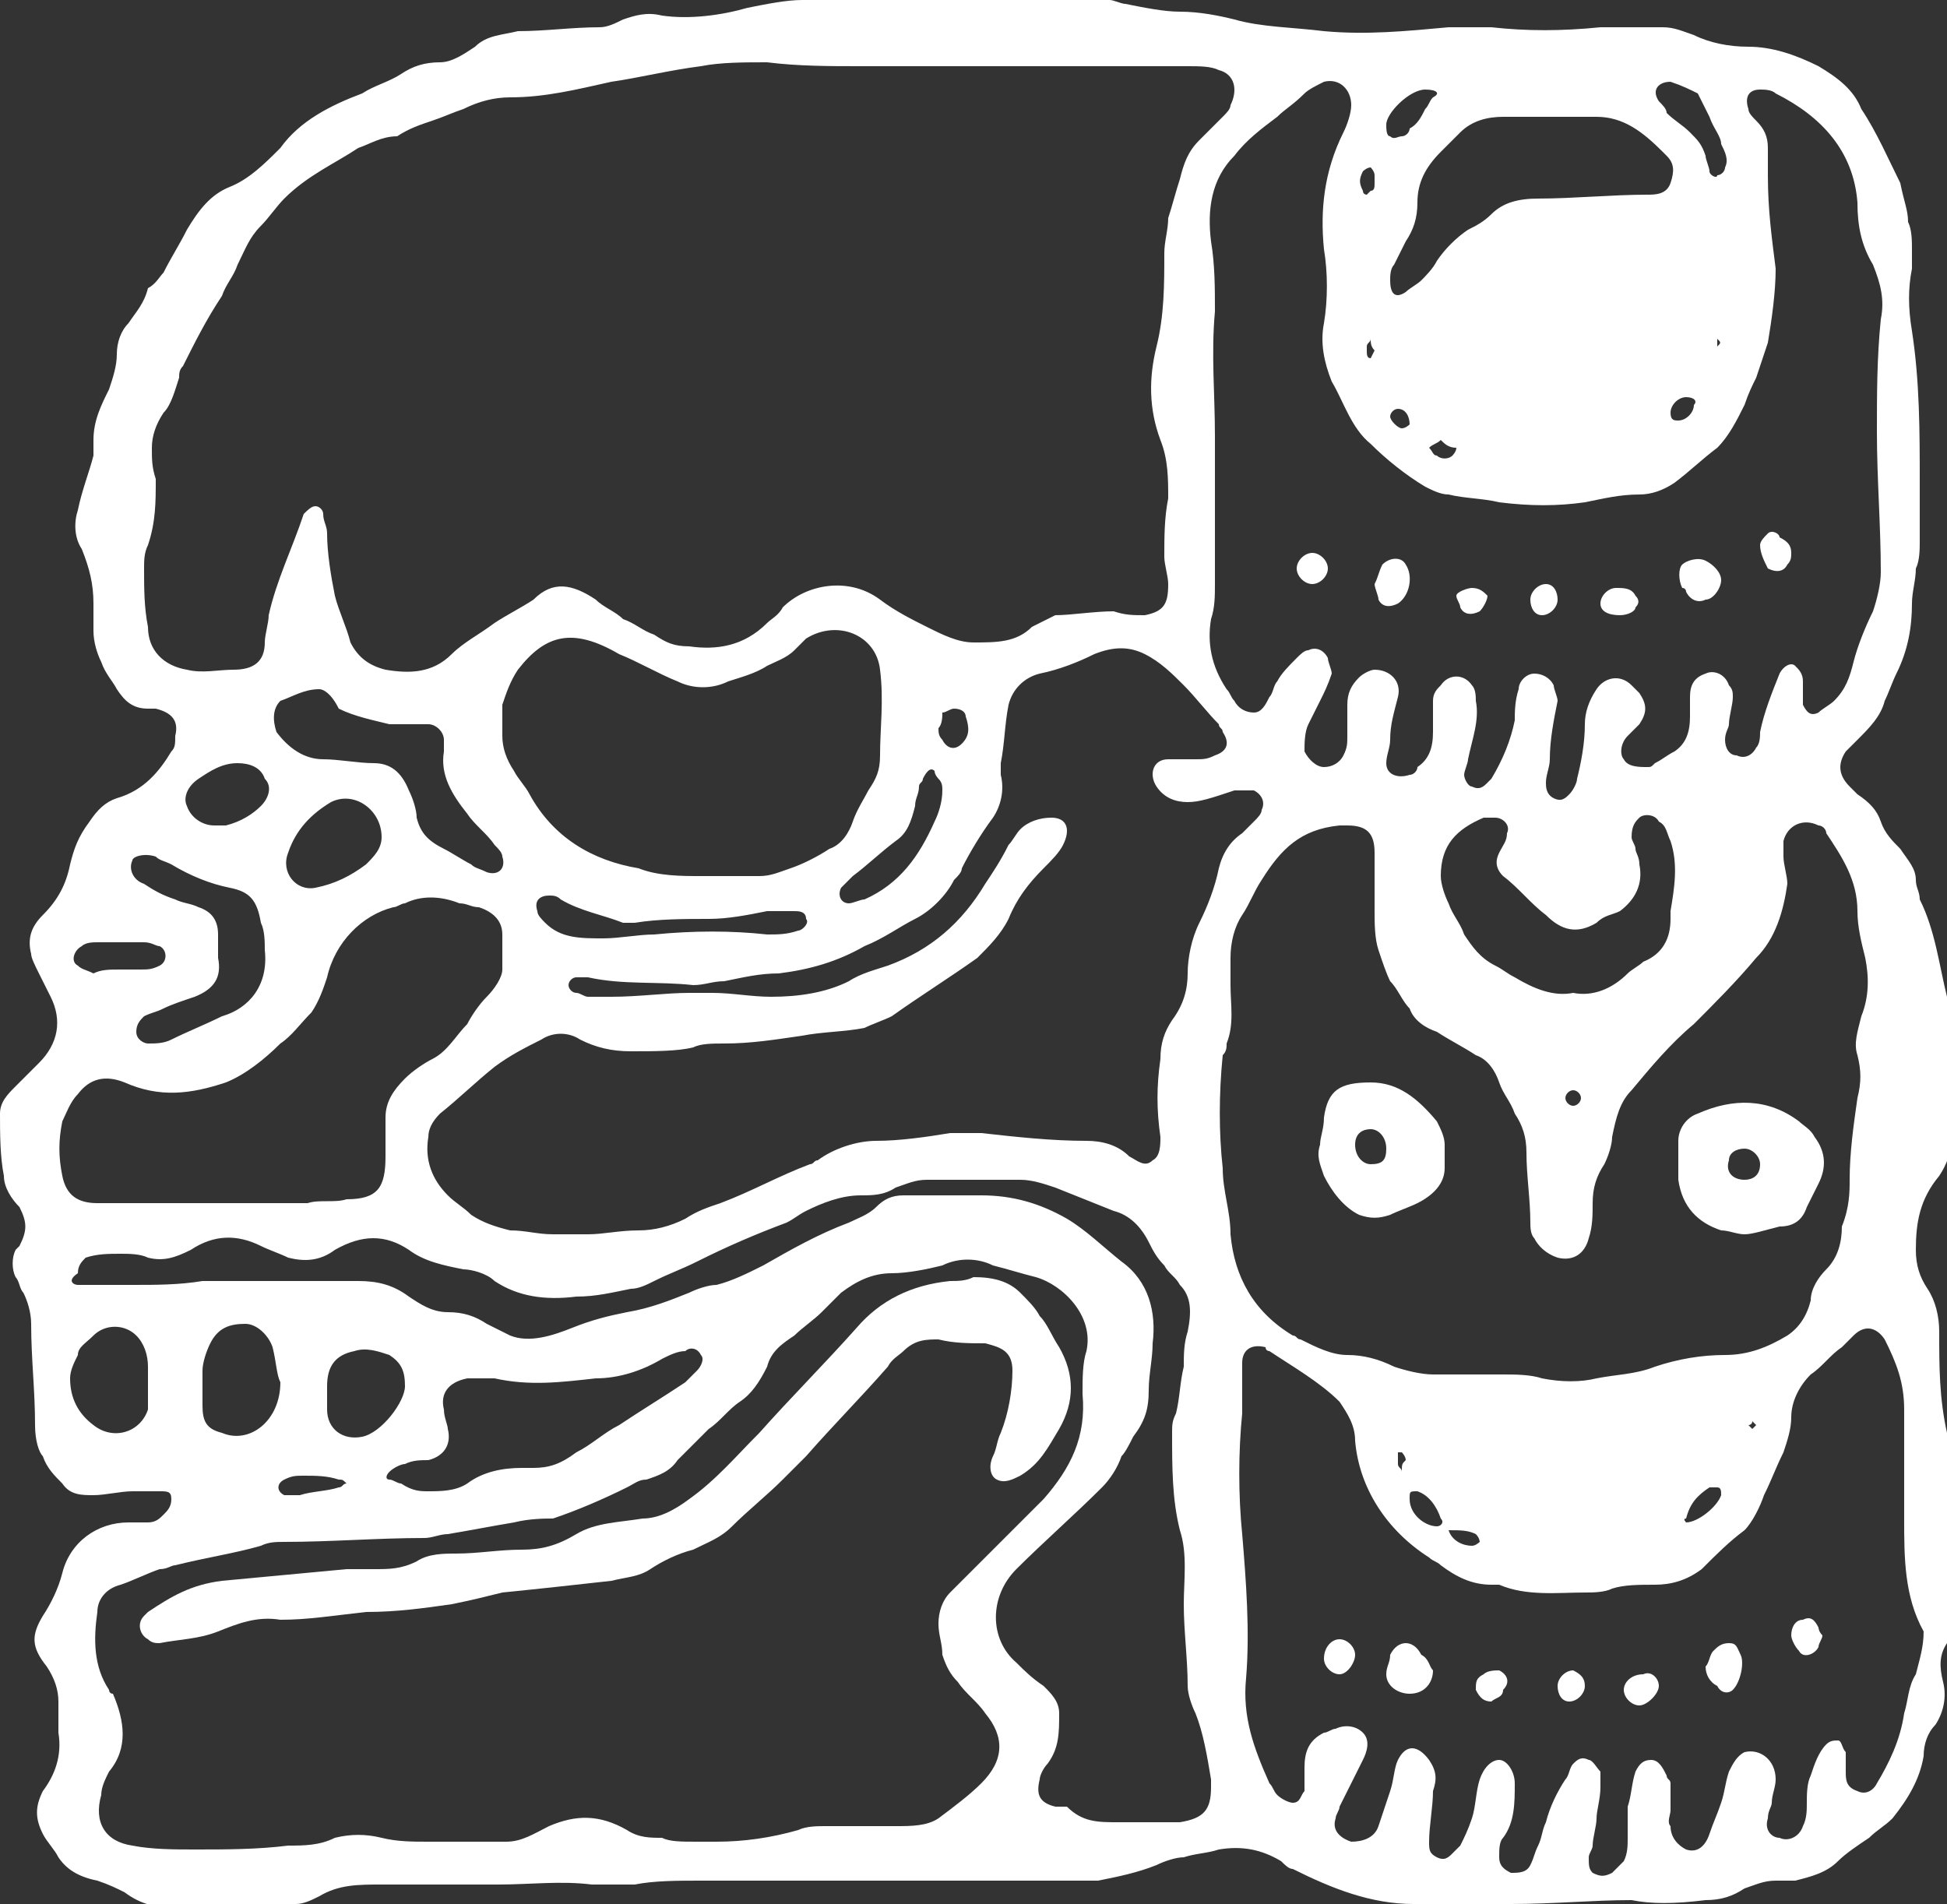 <svg version="1.1" xmlns="http://www.w3.org/2000/svg" xmlns:xlink="http://www.w3.org/1999/xlink" x="0px" y="0px"
                 viewBox="0 0 50 48.9" style="enable-background:new 0 0 50 48.9;" xml:space="preserve">
                <rect x="0" y="0" width="50" height="48.9" fill="#333333" stroke="none"/>
                <style type="text/css">
                    .st0{fill:#FFFFFF;}
                </style>
                <g>
                    <g>
                        <path class="st0" d="M41.9,48.8c-1,0-2,0.1-3.1,0.1c-0.3,0-0.6,0-0.9,0c-0.5,0-1.1,0-1.6,0c-1.1,0-2.1-0.4-3.1-0.9
                            c-0.1,0-0.2-0.1-0.3-0.2c-0.5-0.3-1-0.4-1.6-0.3c-0.3,0.1-0.6,0.1-0.9,0.2c-0.2,0-0.5,0.1-0.7,0.2c-0.5,0.2-1,0.3-1.5,0.4
                            c-0.6,0-1.1,0-1.7,0c-1,0-2.1,0-3.1,0c-0.8,0-1.7,0-2.5,0c-0.5,0-1.1,0-1.6,0c-0.4,0-0.8,0-1.3,0c-0.6,0-1.2,0-1.7,0.1
                            c-0.4,0-0.7,0-1.1,0c-0.8-0.1-1.6,0-2.4,0c-1,0-2,0-3,0c-0.6,0-1.1,0-1.6,0.3c-0.2,0.1-0.4,0.2-0.6,0.2c-1,0-2,0-3.1,0.1
                            c-0.5,0-0.9-0.1-1.3-0.4c-0.2-0.1-0.4-0.2-0.7-0.3C2,48.2,1.7,48,1.5,47.7c-0.1-0.2-0.3-0.4-0.4-0.6c-0.2-0.4-0.2-0.7,0-1.1
                            c0.3-0.4,0.5-0.9,0.4-1.5c0-0.3,0-0.5,0-0.8c0-0.3-0.1-0.6-0.3-0.9c-0.4-0.5-0.4-0.8-0.1-1.3c0.2-0.3,0.4-0.7,0.5-1.1
                            c0.2-0.8,0.9-1.3,1.7-1.3c0.2,0,0.3,0,0.5,0c0.2,0,0.3-0.1,0.4-0.2c0.1-0.1,0.2-0.2,0.2-0.4c0-0.2-0.1-0.2-0.3-0.2
                            c-0.2,0-0.4,0-0.7,0c-0.3,0-0.7,0.1-1,0.1c-0.3,0-0.6,0-0.8-0.3c-0.2-0.2-0.4-0.4-0.5-0.7C1,37.3,0.9,37,0.9,36.6
                            c0-0.9-0.1-1.7-0.1-2.6c0-0.3-0.1-0.6-0.2-0.8c-0.1-0.1-0.1-0.3-0.2-0.4c-0.1-0.2-0.1-0.5,0-0.7c0,0,0.1-0.1,0.1-0.1
                            c0.2-0.4,0.2-0.6,0-1c-0.2-0.2-0.4-0.5-0.4-0.8C0,29.7,0,29.1,0,28.6c0-0.3,0.2-0.5,0.4-0.7c0.2-0.2,0.4-0.4,0.6-0.6
                            c0.5-0.5,0.6-1.1,0.3-1.7c-0.1-0.2-0.2-0.4-0.3-0.6c-0.1-0.2-0.2-0.4-0.2-0.5c-0.1-0.4,0-0.7,0.3-1c0.4-0.4,0.6-0.8,0.7-1.3
                            c0.1-0.4,0.2-0.7,0.5-1.1c0.2-0.3,0.4-0.5,0.7-0.6c0.7-0.2,1.1-0.7,1.4-1.2c0.1-0.1,0.1-0.2,0.1-0.4c0.1-0.4-0.1-0.6-0.5-0.7
                            c-0.1,0-0.2,0-0.2,0c-0.4,0-0.6-0.2-0.8-0.5c-0.1-0.2-0.3-0.4-0.4-0.7c-0.1-0.2-0.2-0.5-0.2-0.8c0-0.2,0-0.5,0-0.7
                            c0-0.5-0.1-0.9-0.3-1.4c-0.2-0.3-0.2-0.7-0.1-1c0.1-0.5,0.3-1,0.4-1.4c0-0.1,0-0.2,0-0.4c0-0.5,0.2-0.9,0.4-1.3
                            C2.9,9.7,3,9.4,3,9.1c0-0.3,0.1-0.6,0.3-0.8c0.2-0.3,0.4-0.5,0.5-0.9C4,7.3,4.1,7.1,4.2,7c0.2-0.4,0.4-0.7,0.6-1.1
                            C5.1,5.4,5.4,5,5.9,4.8c0.5-0.2,0.9-0.6,1.3-1c0.5-0.7,1.3-1.1,2.1-1.4c0.3-0.2,0.7-0.3,1-0.5c0.3-0.2,0.6-0.3,1-0.3
                            c0.3,0,0.6-0.2,0.9-0.4c0.3-0.3,0.7-0.3,1.1-0.4c0.7,0,1.4-0.1,2.1-0.1c0.2,0,0.4-0.1,0.6-0.2c0.3-0.1,0.6-0.2,1-0.1
                            c0.7,0.1,1.5,0,2.2-0.2c0.5-0.1,1-0.2,1.4-0.2c2.4,0,4.9,0,7.3,0c0.2,0,0.4,0,0.6,0c0.1,0,0.3,0.1,0.4,0.1c0.5,0.1,1,0.2,1.4,0.2
                            c0.5,0,1,0.1,1.4,0.2c0.7,0.2,1.5,0.2,2.3,0.3c1.1,0.1,2.1,0,3.2-0.1c0.4,0,0.7,0,1.1,0c0.9,0.1,1.8,0.1,2.8,0c0.5,0,1.1,0,1.6,0
                            c0.3,0,0.5,0.1,0.8,0.2c0.4,0.2,0.9,0.3,1.4,0.3c0.6,0,1.2,0.2,1.8,0.5c0.5,0.3,0.9,0.6,1.1,1.1c0.4,0.6,0.7,1.3,1,1.9
                            C48.9,5.2,49,5.4,49,5.7c0.1,0.2,0.1,0.5,0.1,0.7c0,0.2,0,0.4,0,0.5C49,7.4,49,7.9,49.1,8.5c0.2,1.3,0.2,2.6,0.2,3.9
                            c0,0.5,0,1,0,1.5c0,0.2,0,0.5-0.1,0.7c0,0.3-0.1,0.6-0.1,0.9c0,0.6-0.1,1.2-0.4,1.8c-0.1,0.2-0.2,0.5-0.3,0.7
                            c-0.1,0.4-0.4,0.7-0.7,1c-0.1,0.1-0.2,0.2-0.3,0.3c-0.2,0.3-0.2,0.6,0.1,0.9c0.1,0.1,0.1,0.1,0.2,0.2c0.3,0.2,0.5,0.4,0.6,0.7
                            c0.1,0.3,0.3,0.5,0.5,0.7c0.2,0.3,0.4,0.5,0.4,0.8c0,0.2,0.1,0.3,0.1,0.5c0.4,0.8,0.5,1.7,0.7,2.5c0.2,1,0.1,2.1,0.1,3.1
                            c0,0.2,0,0.4,0,0.6c0,0.3-0.1,0.6-0.3,0.9c-0.5,0.6-0.6,1.2-0.6,1.9c0,0.4,0.1,0.7,0.3,1c0.2,0.3,0.3,0.7,0.3,1.1
                            c0,0.9,0,1.7,0.2,2.6c0.1,0.6,0.2,1.2,0.2,1.8c0,0.4,0,0.9,0,1.3c0,0.6,0,1.2,0,1.8c0,0.2-0.1,0.4-0.2,0.5c-0.2,0.3-0.2,0.6-0.1,1
                            c0.1,0.4,0,0.8-0.2,1.1c-0.2,0.2-0.3,0.5-0.3,0.8c-0.1,0.6-0.4,1.1-0.8,1.6c-0.2,0.2-0.4,0.3-0.6,0.5c-0.3,0.2-0.6,0.4-0.8,0.6
                            c-0.3,0.3-0.7,0.4-1.1,0.5c-0.2,0-0.3,0-0.5,0c-0.3,0-0.5,0.1-0.8,0.2c-0.3,0.2-0.6,0.3-1,0.3C43,48.9,42.4,48.9,41.9,48.8
                            C41.9,48.9,41.9,48.9,41.9,48.8z M28.6,15.7C28.6,15.7,28.6,15.7,28.6,15.7c0.3,0.1,0.5,0.1,0.8,0.1c0.5-0.1,0.6-0.3,0.6-0.8
                            c0-0.2-0.1-0.5-0.1-0.7c0-0.5,0-1,0.1-1.5c0-0.5,0-1-0.2-1.5c-0.3-0.8-0.3-1.6-0.1-2.4c0.2-0.8,0.2-1.6,0.2-2.4
                            c0-0.3,0.1-0.6,0.1-0.9c0.1-0.3,0.2-0.7,0.3-1c0.1-0.4,0.2-0.7,0.5-1C31,3.4,31.2,3.2,31.4,3c0.1-0.1,0.2-0.2,0.2-0.3
                            c0.2-0.4,0.1-0.8-0.3-0.9c-0.2-0.1-0.5-0.1-0.8-0.1c-0.9,0-1.8,0-2.8,0c-1.9,0-3.7,0-5.6,0c-0.8,0-1.6,0-2.4-0.1
                            c-0.6,0-1.2,0-1.7,0.1c-0.8,0.1-1.6,0.3-2.3,0.4c-0.9,0.2-1.7,0.4-2.6,0.4c-0.4,0-0.8,0.1-1.2,0.3c-0.3,0.1-0.5,0.2-0.8,0.3
                            c-0.3,0.1-0.6,0.2-0.9,0.4C9.8,3.5,9.5,3.7,9.2,3.8C8.6,4.2,7.9,4.5,7.3,5.1C7.1,5.3,6.9,5.6,6.7,5.8c-0.3,0.3-0.4,0.6-0.6,1
                            C6,7.1,5.8,7.3,5.7,7.6C5.3,8.2,5,8.8,4.7,9.4C4.6,9.5,4.6,9.6,4.6,9.7c-0.1,0.3-0.2,0.7-0.4,0.9c-0.2,0.3-0.3,0.6-0.3,0.9
                            c0,0.3,0,0.5,0.1,0.8C4,12.9,4,13.4,3.8,14c-0.1,0.2-0.1,0.4-0.1,0.6c0,0.5,0,1,0.1,1.5c0,0.6,0.4,1,1,1.1c0.4,0.1,0.8,0,1.2,0
                            c0.5,0,0.8-0.2,0.8-0.7c0-0.2,0.1-0.5,0.1-0.7c0.2-0.9,0.6-1.7,0.9-2.6c0,0,0,0,0,0C7.9,13.1,8,13,8.1,13c0.1,0,0.2,0.1,0.2,0.2
                            c0,0.2,0.1,0.3,0.1,0.5c0,0.5,0.1,1.1,0.2,1.6c0.1,0.4,0.3,0.8,0.4,1.2c0.2,0.4,0.5,0.6,0.9,0.7c0.6,0.1,1.2,0.1,1.7-0.4
                            c0.3-0.3,0.7-0.5,1.1-0.8c0.3-0.2,0.7-0.4,1-0.6c0.5-0.5,1-0.4,1.6,0c0.2,0.2,0.5,0.3,0.7,0.5c0.3,0.1,0.5,0.3,0.8,0.4
                            c0.3,0.2,0.5,0.3,0.9,0.3c0.7,0.1,1.4,0,2-0.6c0.1-0.1,0.3-0.2,0.4-0.4c0.6-0.6,1.7-0.8,2.5-0.2c0.4,0.3,0.8,0.5,1.2,0.7
                            c0.4,0.2,0.8,0.4,1.2,0.4c0.6,0,1.1,0,1.5-0.4c0.2-0.1,0.4-0.2,0.6-0.3C27.5,15.8,28.1,15.7,28.6,15.7z M17.9,47.3
                            C17.9,47.3,17.9,47.3,17.9,47.3c0.2,0,0.4,0,0.5,0c0.7,0,1.4-0.1,2.1-0.3c0.2-0.1,0.5-0.1,0.7-0.1c0.6,0,1.2,0,1.8,0
                            c0.4,0,0.8,0,1.1-0.2c0.4-0.3,0.8-0.6,1.1-0.9c0.6-0.6,0.6-1.2,0.1-1.8c-0.2-0.3-0.5-0.5-0.7-0.8c-0.2-0.2-0.3-0.4-0.4-0.7
                            c0-0.3-0.1-0.5-0.1-0.8c0-0.3,0.1-0.6,0.3-0.8c0.4-0.4,0.8-0.8,1.2-1.2c0.4-0.4,0.8-0.8,1.2-1.2c0.7-0.8,1.1-1.6,1-2.7
                            c0-0.4,0-0.8,0.1-1.1c0.2-0.9-0.6-1.7-1.3-1.9c-0.4-0.1-0.7-0.2-1.1-0.3c-0.4-0.2-0.9-0.2-1.3,0c-0.4,0.1-0.9,0.2-1.3,0.2
                            c-0.5,0-0.9,0.2-1.3,0.5c-0.2,0.2-0.3,0.3-0.5,0.5c-0.2,0.2-0.5,0.4-0.7,0.6c-0.3,0.2-0.6,0.4-0.7,0.8c-0.2,0.4-0.4,0.7-0.7,0.9
                            c-0.3,0.2-0.5,0.5-0.8,0.7c-0.3,0.3-0.5,0.5-0.8,0.8c-0.2,0.3-0.5,0.4-0.8,0.5c-0.2,0-0.3,0.1-0.5,0.2c-0.6,0.3-1.3,0.6-1.9,0.8
                            C14,39,13.6,39,13.2,39.1c-0.6,0.1-1.1,0.2-1.7,0.3c-0.2,0-0.4,0.1-0.6,0.1c-1.2,0-2.4,0.1-3.6,0.1c-0.2,0-0.4,0-0.6,0.1
                            c-0.7,0.2-1.4,0.3-2.2,0.5c-0.1,0-0.2,0.1-0.4,0.1c-0.3,0.1-0.7,0.3-1,0.4c-0.4,0.1-0.6,0.4-0.6,0.7c-0.1,0.7-0.1,1.4,0.3,2
                            c0,0,0,0.1,0.1,0.1c0.3,0.7,0.4,1.4-0.1,2c-0.1,0.2-0.2,0.4-0.2,0.6c-0.2,0.7,0.1,1.2,0.8,1.3c0.5,0.1,1.1,0.1,1.6,0.1
                            c0.8,0,1.6,0,2.4-0.1c0.4,0,0.8,0,1.2-0.2c0.4-0.1,0.8-0.1,1.2,0c0.4,0.1,0.8,0.1,1.2,0.1c0.4,0,0.8,0,1.2,0c0.3,0,0.5,0,0.8,0
                            c0.4,0,0.7-0.2,1.1-0.4c0.7-0.3,1.3-0.3,2,0.1c0.3,0.2,0.6,0.2,0.9,0.2C17.2,47.3,17.5,47.3,17.9,47.3z M45.6,6.9
                            C45.5,6.9,45.5,6.9,45.6,6.9c0,0.6-0.1,1.3-0.2,1.9c-0.1,0.3-0.2,0.6-0.3,0.9c-0.1,0.2-0.2,0.4-0.3,0.7c-0.2,0.4-0.4,0.8-0.7,1.1
                            c-0.4,0.3-0.7,0.6-1.1,0.9c-0.3,0.2-0.6,0.3-0.9,0.3c-0.5,0-0.9,0.1-1.4,0.2c-0.7,0.1-1.4,0.1-2.2,0c-0.4-0.1-0.9-0.1-1.3-0.2
                            c-0.2,0-0.4-0.1-0.6-0.2c-0.5-0.3-1-0.7-1.4-1.1c-0.5-0.4-0.7-1.1-1-1.6c-0.2-0.5-0.3-1-0.2-1.5c0.1-0.6,0.1-1.3,0-1.9
                            c-0.1-1,0-2,0.5-3c0.1-0.2,0.2-0.5,0.2-0.7c0-0.4-0.3-0.7-0.7-0.6c-0.2,0.1-0.4,0.2-0.5,0.3C33.2,2.7,33,2.8,32.8,3
                            c-0.4,0.3-0.8,0.6-1.1,1c-0.6,0.6-0.7,1.4-0.6,2.2c0.1,0.6,0.1,1.2,0.1,1.8c-0.1,1.1,0,2.1,0,3.2c0,1.3,0,2.6,0,3.8
                            c0,0.3,0,0.6-0.1,0.9c-0.1,0.6,0,1.2,0.4,1.8c0.1,0.1,0.1,0.2,0.2,0.3c0.1,0.2,0.3,0.3,0.5,0.3c0.2,0,0.3-0.2,0.4-0.4
                            c0.1-0.1,0.1-0.3,0.2-0.4c0.1-0.2,0.3-0.4,0.5-0.6c0.1-0.1,0.2-0.2,0.3-0.2c0.2-0.1,0.4,0,0.5,0.2c0,0.1,0.1,0.3,0.1,0.4
                            c-0.1,0.3-0.2,0.5-0.3,0.7c-0.1,0.2-0.2,0.4-0.3,0.6c-0.1,0.2-0.1,0.5-0.1,0.7c0.1,0.2,0.3,0.4,0.5,0.4c0.2,0,0.4-0.1,0.5-0.3
                            c0.1-0.2,0.1-0.3,0.1-0.5c0-0.3,0-0.5,0-0.8c0-0.3,0.1-0.5,0.3-0.7c0.1-0.1,0.3-0.2,0.4-0.2c0.4,0,0.7,0.3,0.6,0.7
                            c-0.1,0.4-0.2,0.7-0.2,1.1c0,0.2-0.1,0.4-0.1,0.6c0,0.3,0.3,0.4,0.6,0.3c0.1,0,0.2-0.1,0.2-0.2c0.3-0.2,0.4-0.5,0.4-0.9
                            c0-0.3,0-0.6,0-0.8c0-0.2,0.1-0.3,0.2-0.4c0.2-0.3,0.6-0.3,0.8,0c0.1,0.1,0.1,0.3,0.1,0.4c0.1,0.5-0.1,1-0.2,1.5
                            c0,0.1-0.1,0.3-0.1,0.4c0,0.1,0.1,0.3,0.2,0.3c0.2,0.1,0.3,0,0.4-0.1c0,0,0.1-0.1,0.1-0.1c0.3-0.5,0.5-1,0.6-1.5
                            c0-0.2,0-0.5,0.1-0.8c0-0.2,0.2-0.4,0.4-0.4c0.2,0,0.4,0.1,0.5,0.3c0,0.1,0.1,0.3,0.1,0.4c-0.1,0.5-0.2,1-0.2,1.5
                            c0,0.2-0.1,0.4-0.1,0.6c0,0.1,0,0.3,0.2,0.4c0.2,0.1,0.3,0,0.4-0.1c0.1-0.1,0.2-0.3,0.2-0.4c0.1-0.4,0.2-0.9,0.2-1.4
                            c0-0.3,0.1-0.6,0.3-0.9c0.2-0.3,0.6-0.4,0.9-0.1c0.1,0.1,0.2,0.2,0.2,0.2c0.2,0.3,0.2,0.5,0,0.8c-0.1,0.1-0.2,0.2-0.3,0.3
                            c-0.2,0.2-0.2,0.5-0.1,0.6c0.1,0.2,0.4,0.2,0.6,0.2c0.1,0,0.1,0,0.2-0.1c0.2-0.1,0.3-0.2,0.5-0.3c0.3-0.2,0.4-0.5,0.4-0.9
                            c0-0.2,0-0.3,0-0.5c0-0.3,0.1-0.5,0.4-0.6c0.2-0.1,0.5,0,0.6,0.3c0.1,0.1,0.1,0.2,0.1,0.3c0,0.2-0.1,0.5-0.1,0.7
                            c0,0.1-0.1,0.2-0.1,0.4c0,0.2,0.1,0.4,0.3,0.4c0.2,0.1,0.4,0,0.5-0.2c0.1-0.1,0.1-0.3,0.1-0.4c0.1-0.5,0.3-1,0.5-1.5
                            c0.1-0.2,0.3-0.3,0.4-0.2c0.1,0.1,0.2,0.2,0.2,0.4c0,0.1,0,0.2,0,0.3c0,0.1,0,0.2,0,0.3c0.1,0.2,0.2,0.3,0.4,0.2
                            c0.1-0.1,0.3-0.2,0.4-0.3c0.3-0.3,0.4-0.6,0.5-1c0.1-0.4,0.3-0.9,0.5-1.3c0.1-0.3,0.2-0.7,0.2-1c0-1.2-0.1-2.4-0.1-3.6
                            c0-1,0-1.9,0.1-2.9c0.1-0.5,0-0.9-0.2-1.4c-0.3-0.5-0.4-1-0.4-1.6c-0.1-1.3-0.9-2.2-2.1-2.8c-0.1-0.1-0.3-0.1-0.4-0.1
                            c-0.3,0-0.4,0.2-0.3,0.5c0,0.1,0.1,0.2,0.2,0.3c0.2,0.2,0.3,0.4,0.3,0.7c0,0.2,0,0.4,0,0.7C45.4,5.4,45.5,6.1,45.6,6.9z M48.9,39
                            C48.9,39,48.9,39,48.9,39c0-0.7,0-1.4,0-2.1c0-0.2,0-0.5,0-0.7c0-0.7-0.2-1.2-0.5-1.8c-0.2-0.3-0.5-0.4-0.8-0.1
                            c-0.1,0.1-0.2,0.2-0.3,0.3c-0.3,0.2-0.5,0.5-0.8,0.7C46.2,35.6,46,36,46,36.4c0,0.3-0.1,0.6-0.2,0.9c-0.2,0.4-0.3,0.7-0.5,1.1
                            c-0.1,0.3-0.3,0.7-0.5,0.9c-0.4,0.3-0.7,0.6-1.1,1c-0.4,0.3-0.8,0.4-1.2,0.4c-0.4,0-0.8,0-1.1,0.1c-0.2,0.1-0.5,0.1-0.7,0.1
                            c-0.7,0-1.5,0.1-2.2-0.2c-0.1,0-0.1,0-0.2,0c-0.5,0-0.9-0.2-1.3-0.5c-0.1-0.1-0.2-0.1-0.3-0.2c-1.1-0.7-1.8-1.8-1.9-3
                            c0-0.4-0.2-0.7-0.4-1c-0.5-0.5-1.2-0.9-1.8-1.3c0,0-0.1,0-0.1-0.1c-0.4-0.1-0.6,0.1-0.6,0.4c0,0.1,0,0.3,0,0.4c0,0.3,0,0.6,0,0.9
                            c-0.1,1-0.1,2.1,0,3.1c0.1,1.2,0.2,2.5,0.1,3.7c-0.1,1,0.2,1.8,0.6,2.7c0.1,0.1,0.1,0.2,0.2,0.3c0.1,0.1,0.3,0.2,0.4,0.2
                            c0.2,0,0.2-0.2,0.3-0.3c0-0.2,0-0.4,0-0.6c0-0.4,0.1-0.7,0.5-0.9c0.1,0,0.2-0.1,0.3-0.1c0.2-0.1,0.5-0.1,0.7,0.1
                            c0.2,0.2,0.1,0.5,0,0.7c-0.2,0.4-0.4,0.8-0.6,1.2c0,0.1-0.1,0.2-0.1,0.3c-0.1,0.3,0.1,0.5,0.4,0.6c0.3,0,0.6-0.1,0.7-0.4
                            c0.1-0.3,0.2-0.6,0.3-0.9c0.1-0.3,0.1-0.6,0.2-0.8c0.2-0.4,0.5-0.4,0.8,0c0.2,0.3,0.2,0.5,0.1,0.8c0,0.4-0.1,0.9-0.1,1.3
                            c0,0.2,0,0.3,0.2,0.4c0.2,0.1,0.3,0,0.4-0.1c0.1-0.1,0.1-0.1,0.2-0.2c0.1-0.2,0.2-0.4,0.3-0.7c0.1-0.3,0.1-0.7,0.2-1
                            c0.1-0.3,0.3-0.5,0.5-0.5c0.2,0,0.4,0.3,0.4,0.6c0,0.5,0,1-0.3,1.4c-0.1,0.1-0.1,0.3-0.1,0.5c0,0.2,0.1,0.3,0.3,0.4
                            c0.2,0,0.4,0,0.5-0.2c0.1-0.2,0.1-0.3,0.2-0.5c0.1-0.2,0.1-0.4,0.2-0.6c0.1-0.4,0.3-0.8,0.5-1.1c0.1-0.1,0.1-0.3,0.2-0.4
                            c0.1-0.1,0.2-0.2,0.4-0.1c0.1,0,0.2,0.2,0.3,0.3c0,0.1,0,0.3,0,0.4c0,0.3-0.1,0.6-0.1,0.8c0,0.2-0.1,0.5-0.1,0.7
                            c0,0.1-0.1,0.2-0.1,0.3c0,0.2,0,0.3,0.1,0.4c0.2,0.1,0.3,0.1,0.5,0c0.1-0.1,0.2-0.2,0.3-0.3c0.1-0.2,0.1-0.4,0.1-0.6
                            c0-0.2,0-0.5,0-0.8c0.1-0.3,0.1-0.6,0.2-0.9c0.1-0.2,0.2-0.3,0.4-0.3c0.2,0,0.3,0.2,0.4,0.4c0,0.1,0.1,0.1,0.1,0.2
                            c0,0.2,0,0.5,0,0.7c0,0.1-0.1,0.3,0,0.4c0,0.3,0.2,0.5,0.4,0.6c0.3,0.1,0.5-0.1,0.6-0.4c0.1-0.3,0.2-0.5,0.3-0.8
                            c0.1-0.3,0.1-0.5,0.2-0.8c0.1-0.2,0.2-0.4,0.4-0.5c0.4-0.1,0.8,0.2,0.8,0.7c0,0.2-0.1,0.4-0.1,0.6c0,0.1-0.1,0.2-0.1,0.4
                            c-0.1,0.3,0.1,0.5,0.3,0.5c0.2,0.1,0.5,0,0.6-0.3c0.1-0.2,0.1-0.4,0.1-0.6c0-0.2,0-0.5,0.1-0.7c0.1-0.3,0.2-0.6,0.4-0.8
                            c0.1-0.1,0.2-0.1,0.3-0.1c0.1,0,0.1,0.2,0.2,0.3c0,0.1,0,0.3,0,0.5c0,0.2,0,0.4,0.3,0.5c0.2,0.1,0.4,0,0.5-0.2c0,0,0,0,0,0
                            c0.3-0.5,0.6-1.1,0.7-1.8c0.1-0.3,0.1-0.7,0.3-1c0.1-0.4,0.2-0.7,0.2-1.1C48.9,41,48.9,40,48.9,39z M47.5,30.3
                            C47.5,30.3,47.4,30.3,47.5,30.3c0-0.7,0.1-1.4,0.2-2.1c0.1-0.4,0.1-0.7,0-1.1c-0.1-0.3,0-0.6,0.1-1c0.2-0.5,0.2-1,0.1-1.5
                            c-0.1-0.4-0.2-0.8-0.2-1.2c0-0.8-0.4-1.4-0.8-2c0-0.1-0.1-0.2-0.2-0.2c-0.4-0.2-0.8,0-0.9,0.4c0,0.1,0,0.3,0,0.4
                            c0,0.2,0.1,0.5,0.1,0.7c-0.1,0.7-0.3,1.4-0.8,1.9c-0.5,0.6-1.1,1.2-1.6,1.7c-0.6,0.5-1.1,1.1-1.6,1.7c-0.3,0.3-0.4,0.7-0.5,1.2
                            c0,0.2-0.1,0.5-0.2,0.7c-0.2,0.3-0.3,0.6-0.3,1c0,0.3,0,0.6-0.1,0.9c-0.1,0.4-0.4,0.6-0.8,0.5c-0.3-0.1-0.5-0.3-0.6-0.5
                            c-0.1-0.1-0.1-0.3-0.1-0.4c0-0.6-0.1-1.2-0.1-1.8c0-0.4-0.1-0.7-0.3-1c-0.1-0.3-0.3-0.5-0.4-0.8c-0.1-0.3-0.3-0.6-0.6-0.7
                            c-0.3-0.2-0.7-0.4-1-0.6c-0.3-0.1-0.6-0.3-0.7-0.6c-0.2-0.2-0.3-0.5-0.5-0.7c-0.1-0.2-0.2-0.5-0.3-0.8c-0.1-0.3-0.1-0.7-0.1-1
                            c0-0.5,0-1,0-1.5c0-0.5-0.2-0.7-0.7-0.7c-0.1,0-0.1,0-0.2,0c-1,0.1-1.5,0.6-2,1.4c-0.2,0.3-0.3,0.6-0.5,0.9
                            c-0.2,0.3-0.3,0.7-0.3,1.1c0,0.2,0,0.5,0,0.7c0,0.5,0.1,1-0.1,1.5c0,0.1,0,0.2-0.1,0.3c-0.1,1-0.1,2,0,2.9c0,0.6,0.2,1.1,0.2,1.7
                            c0.1,1.1,0.6,2,1.6,2.6c0.1,0,0.1,0.1,0.2,0.1c0.4,0.2,0.8,0.4,1.2,0.4c0.4,0,0.8,0.1,1.2,0.3c0.3,0.1,0.7,0.2,1,0.2
                            c0.6,0,1.2,0,1.8,0c0.3,0,0.7,0,1,0.1c0.5,0.1,1,0.1,1.4,0c0.5-0.1,1-0.1,1.5-0.3c0.6-0.2,1.2-0.3,1.8-0.3c0.6,0,1.1-0.2,1.6-0.5
                            c0.3-0.2,0.5-0.5,0.6-0.9c0-0.3,0.2-0.6,0.4-0.8c0.3-0.3,0.4-0.7,0.4-1.1C47.5,31,47.5,30.6,47.5,30.3z M30.5,20.6
                            c-0.3,0-0.6-0.1-0.8-0.4c-0.2-0.3-0.1-0.7,0.3-0.7c0.2,0,0.5,0,0.7,0c0.2,0,0.3,0,0.5-0.1c0.3-0.1,0.4-0.3,0.2-0.6
                            c0-0.1-0.1-0.1-0.1-0.2c-0.3-0.3-0.6-0.7-0.9-1c-0.3-0.3-0.6-0.6-1-0.8c-0.4-0.2-0.8-0.2-1.3,0c-0.4,0.2-0.9,0.4-1.4,0.5
                            c-0.4,0.1-0.7,0.4-0.8,0.8c-0.1,0.5-0.1,1-0.2,1.5c0,0.1,0,0.2,0,0.3c0.1,0.4,0,0.8-0.2,1.1c-0.3,0.4-0.6,0.9-0.8,1.3
                            c0,0.1-0.1,0.2-0.2,0.3c-0.2,0.4-0.6,0.8-1,1c-0.4,0.2-0.8,0.5-1.3,0.7c-0.7,0.4-1.4,0.6-2.2,0.7c-0.5,0-0.9,0.1-1.4,0.2
                            c-0.3,0-0.5,0.1-0.8,0.1c-0.9-0.1-1.8,0-2.7-0.2c-0.1,0-0.2,0-0.3,0c-0.1,0-0.2,0.1-0.2,0.2c0,0.1,0.1,0.2,0.2,0.2
                            c0.1,0,0.2,0.1,0.3,0.1c0.2,0,0.4,0,0.6,0c0.7,0,1.4-0.1,2-0.1c0.2,0,0.4,0,0.6,0c0.5,0,1,0.1,1.5,0.1c0.7,0,1.4-0.1,2-0.4
                            c0.3-0.2,0.7-0.3,1-0.4c1.1-0.4,1.9-1.1,2.5-2.1c0.2-0.3,0.4-0.6,0.6-1c0.1-0.1,0.2-0.3,0.3-0.4c0.2-0.2,0.5-0.3,0.8-0.3
                            c0.4,0,0.5,0.3,0.3,0.7c-0.1,0.2-0.3,0.4-0.5,0.6c-0.4,0.4-0.7,0.8-0.9,1.3c-0.2,0.4-0.5,0.7-0.8,1c-0.7,0.5-1.5,1-2.2,1.5
                            c-0.2,0.1-0.5,0.2-0.7,0.3c-0.5,0.1-1.1,0.1-1.6,0.2c-0.7,0.1-1.3,0.2-2,0.2c-0.3,0-0.6,0-0.8,0.1C17.4,27,16.8,27,16.2,27
                            c-0.5,0-0.9-0.1-1.3-0.3c-0.3-0.2-0.7-0.2-1,0c-0.4,0.2-0.8,0.4-1.2,0.7c-0.5,0.4-0.9,0.8-1.4,1.2c-0.2,0.2-0.3,0.4-0.3,0.6
                            c-0.1,0.6,0.1,1.1,0.5,1.5c0.2,0.2,0.4,0.3,0.6,0.5c0.3,0.2,0.6,0.3,1,0.4c0.4,0,0.7,0.1,1.1,0.1c0.3,0,0.6,0,0.9,0
                            c0.4,0,0.8-0.1,1.3-0.1c0.4,0,0.8-0.1,1.2-0.3c0.3-0.2,0.6-0.3,0.9-0.4c0.8-0.3,1.5-0.7,2.3-1c0.1,0,0.1-0.1,0.2-0.1
                            c0.4-0.3,1-0.5,1.5-0.5c0.6,0,1.3-0.1,1.9-0.2c0.2,0,0.5,0,0.8,0c0.9,0.1,1.8,0.2,2.7,0.2c0.4,0,0.8,0.1,1.1,0.4
                            c0.2,0.1,0.4,0.3,0.6,0.1c0.2-0.1,0.2-0.4,0.2-0.6c-0.1-0.7-0.1-1.3,0-2c0-0.4,0.1-0.7,0.3-1c0.3-0.4,0.4-0.8,0.4-1.2
                            c0-0.4,0.1-0.9,0.3-1.3c0.2-0.4,0.4-0.9,0.5-1.4c0.1-0.4,0.3-0.7,0.6-0.9c0.1-0.1,0.2-0.2,0.3-0.3c0.1-0.1,0.2-0.2,0.2-0.3
                            c0.1-0.2,0-0.4-0.2-0.5c-0.2,0-0.4,0-0.5,0C31.1,20.5,30.8,20.6,30.5,20.6z M28.7,46.8C28.7,46.8,28.7,46.8,28.7,46.8
                            c0.5,0,0.9,0,1.4,0c0.1,0,0.1,0,0.2,0c0.6-0.1,0.8-0.3,0.8-0.9c0-0.1,0-0.1,0-0.2c-0.1-0.6-0.2-1.2-0.4-1.7
                            c-0.1-0.2-0.2-0.5-0.2-0.7c0-0.7-0.1-1.4-0.1-2.1c0-0.6,0.1-1.3-0.1-1.9c-0.2-0.8-0.2-1.6-0.2-2.5c0-0.2,0-0.3,0.1-0.5
                            c0.1-0.4,0.1-0.8,0.2-1.2c0-0.3,0-0.6,0.1-0.9c0.1-0.5,0.1-0.9-0.2-1.2c-0.1-0.2-0.3-0.3-0.4-0.5c-0.2-0.2-0.3-0.4-0.4-0.6
                            c-0.2-0.4-0.5-0.7-0.9-0.8c-0.5-0.2-1-0.4-1.5-0.6c-0.3-0.1-0.6-0.2-0.9-0.2c-0.8,0-1.6,0-2.4,0c-0.3,0-0.5,0.1-0.8,0.2
                            c-0.3,0.2-0.6,0.2-0.9,0.2c-0.5,0-1,0.2-1.4,0.4c-0.2,0.1-0.3,0.2-0.5,0.3c-0.8,0.3-1.5,0.6-2.3,1c-0.4,0.2-0.7,0.3-1.1,0.5
                            c-0.2,0.1-0.4,0.2-0.6,0.2c-0.5,0.1-0.9,0.2-1.4,0.2c-0.8,0.1-1.5,0-2.1-0.4c-0.2-0.2-0.6-0.3-0.8-0.3c-0.5-0.1-1-0.2-1.4-0.5
                            c-0.6-0.4-1.2-0.4-1.9,0c-0.4,0.3-0.8,0.3-1.2,0.2c-0.2-0.1-0.5-0.2-0.7-0.3c-0.6-0.3-1.2-0.3-1.8,0.1c-0.4,0.2-0.7,0.3-1.1,0.2
                            c-0.2-0.1-0.5-0.1-0.7-0.1c-0.3,0-0.6,0-0.9,0.1c-0.1,0.1-0.2,0.2-0.2,0.4C1.7,32.9,1.9,33,2,33c0.1,0,0.3,0,0.4,0
                            c0.3,0,0.7,0,1,0C4,33,4.6,33,5.2,32.9c0.4,0,0.8,0,1.2,0c0.2,0,0.4,0,0.5,0c0.8,0,1.5,0,2.3,0c0.5,0,0.9,0.1,1.3,0.4
                            c0.3,0.2,0.6,0.4,1,0.4c0.4,0,0.7,0.1,1,0.3c0.2,0.1,0.4,0.2,0.6,0.3c0.5,0.2,1.1,0,1.6-0.2c0.5-0.2,0.9-0.3,1.4-0.4
                            c0.6-0.1,1.1-0.3,1.6-0.5c0.2-0.1,0.5-0.2,0.7-0.2c0.4-0.1,0.8-0.3,1.2-0.5c0.7-0.4,1.4-0.8,2.2-1.1c0.2-0.1,0.5-0.2,0.7-0.4
                            c0.2-0.2,0.4-0.3,0.7-0.3c0.7,0,1.3,0,2,0c0.8,0,1.5,0.2,2.2,0.6c0.5,0.3,0.9,0.7,1.4,1.1c0.7,0.5,0.9,1.3,0.8,2.1
                            c0,0.4-0.1,0.8-0.1,1.2c0,0.5-0.1,0.8-0.4,1.2c-0.1,0.2-0.2,0.4-0.3,0.5c-0.1,0.3-0.3,0.6-0.5,0.8c-0.7,0.7-1.5,1.4-2.2,2.1
                            c-0.7,0.7-0.7,1.8,0,2.4c0.2,0.2,0.4,0.4,0.7,0.6c0.2,0.2,0.4,0.4,0.4,0.7c0,0.5,0,0.9-0.3,1.3c-0.1,0.1-0.2,0.3-0.2,0.4
                            c-0.1,0.4,0,0.6,0.4,0.7c0.1,0,0.2,0,0.3,0C27.8,46.8,28.2,46.8,28.7,46.8z M18,22.5C18,22.5,18,22.5,18,22.5c0.5,0,1,0,1.5,0
                            c0.3,0,0.5-0.1,0.8-0.2c0.3-0.1,0.7-0.3,1-0.5c0.3-0.1,0.5-0.4,0.6-0.7c0.1-0.3,0.3-0.6,0.4-0.8c0.2-0.3,0.3-0.5,0.3-0.9
                            c0-0.7,0.1-1.4,0-2.2c-0.1-0.9-1.1-1.3-1.9-0.8c-0.1,0.1-0.2,0.2-0.3,0.3c-0.2,0.2-0.5,0.3-0.7,0.4c-0.3,0.2-0.7,0.3-1,0.4
                            c-0.4,0.2-0.9,0.2-1.3,0c-0.5-0.2-1-0.5-1.5-0.7c-1.2-0.7-1.9-0.5-2.6,0.4c-0.2,0.3-0.3,0.6-0.4,0.9c0,0.3,0,0.5,0,0.8
                            c0,0.3,0.1,0.6,0.3,0.9c0.1,0.2,0.3,0.4,0.4,0.6c0.6,1.1,1.6,1.7,2.8,1.9C16.9,22.5,17.5,22.5,18,22.5z M7.9,30.9
                            C7.9,30.9,7.9,30.9,7.9,30.9c0.3-0.1,0.7,0,1-0.1c0.8,0,1-0.3,1-1.1c0-0.3,0-0.7,0-1c0-0.4,0.2-0.7,0.5-1c0.2-0.2,0.5-0.4,0.7-0.5
                            c0.4-0.2,0.6-0.6,0.9-0.9c0.1-0.2,0.3-0.5,0.5-0.7c0.2-0.2,0.4-0.5,0.4-0.7c0-0.3,0-0.6,0-0.9c0-0.4-0.3-0.6-0.6-0.7
                            c-0.2,0-0.3-0.1-0.5-0.1c-0.5-0.2-1-0.2-1.4,0c-0.1,0-0.2,0.1-0.3,0.1c-0.8,0.2-1.5,0.9-1.7,1.8c-0.1,0.3-0.2,0.6-0.4,0.9
                            c-0.3,0.3-0.5,0.6-0.8,0.8c-0.4,0.4-0.9,0.8-1.4,1c-0.9,0.3-1.7,0.4-2.6,0c-0.5-0.2-0.9-0.1-1.2,0.3c-0.2,0.2-0.3,0.5-0.4,0.7
                            c-0.1,0.5-0.1,0.9,0,1.4c0.1,0.5,0.4,0.7,0.9,0.7c0.2,0,0.5,0,0.7,0c0.6,0,1.3,0,1.9,0c0.3,0,0.7,0,1,0
                            C6.7,30.9,7.3,30.9,7.9,30.9z M39.7,3C39.7,3,39.7,3,39.7,3c-0.4,0-0.7,0-1.1,0c-0.4,0-0.8,0.1-1.1,0.4c-0.2,0.2-0.3,0.3-0.5,0.5
                            c-0.4,0.4-0.6,0.8-0.6,1.3c0,0.4-0.1,0.7-0.3,1c-0.1,0.2-0.2,0.4-0.3,0.6c-0.1,0.1-0.1,0.3-0.1,0.4c0,0.3,0.1,0.5,0.4,0.3
                            c0.1-0.1,0.3-0.2,0.4-0.3c0.1-0.1,0.3-0.3,0.4-0.5c0.2-0.3,0.5-0.6,0.8-0.8c0.2-0.1,0.4-0.2,0.6-0.4c0.3-0.3,0.7-0.4,1.2-0.4
                            c0.9,0,1.9-0.1,2.8-0.1c0.2,0,0.5,0,0.6-0.3c0.1-0.3,0.1-0.5-0.1-0.7c0,0-0.1-0.1-0.1-0.1c-0.5-0.5-1-0.9-1.7-0.9
                            C40.6,3,40.1,3,39.7,3z M40.4,25.5c0.5,0.1,1-0.1,1.4-0.5c0.1-0.1,0.3-0.2,0.4-0.3c0.5-0.2,0.7-0.6,0.7-1.1c0-0.1,0-0.1,0-0.2
                            c0.1-0.6,0.2-1.2,0-1.8c-0.1-0.2-0.1-0.4-0.3-0.5c-0.1-0.2-0.4-0.2-0.5-0.1c-0.1,0.1-0.2,0.2-0.2,0.5c0,0.1,0.1,0.2,0.1,0.3
                            c0,0.1,0.1,0.2,0.1,0.4c0.1,0.5-0.1,0.9-0.5,1.2c-0.2,0.1-0.4,0.1-0.6,0.3c-0.5,0.3-0.9,0.2-1.3-0.2c-0.4-0.3-0.7-0.7-1.1-1
                            c-0.2-0.2-0.2-0.4-0.1-0.6c0.1-0.2,0.2-0.3,0.2-0.5c0.1-0.2-0.1-0.4-0.3-0.4c-0.1,0-0.2,0-0.3,0c-0.7,0.3-1.1,0.7-1.1,1.5
                            c0,0.2,0.1,0.5,0.2,0.7c0.1,0.3,0.3,0.5,0.4,0.8c0.2,0.3,0.4,0.6,0.8,0.8c0.2,0.1,0.3,0.2,0.5,0.3C39.4,25.4,39.9,25.6,40.4,25.5z
                            M11,38.3c0.3,0,0.7,0,1-0.2c0.4-0.3,0.9-0.4,1.4-0.4c0.1,0,0.2,0,0.3,0c0.4,0,0.7-0.1,1.1-0.4c0.4-0.2,0.7-0.5,1.1-0.7
                            c0.6-0.4,1.1-0.7,1.7-1.1c0.1-0.1,0.2-0.2,0.3-0.3c0.1-0.1,0.2-0.3,0.1-0.4c-0.1-0.2-0.3-0.2-0.4-0.1c-0.2,0-0.4,0.1-0.6,0.2
                            c-0.5,0.3-1.1,0.5-1.7,0.5c-0.9,0.1-1.7,0.2-2.6,0c-0.2,0-0.5,0-0.7,0c-0.5,0.1-0.7,0.4-0.6,0.8c0,0.2,0.1,0.4,0.1,0.5
                            c0.1,0.4-0.1,0.7-0.5,0.8c-0.2,0-0.4,0-0.6,0.1c-0.1,0-0.3,0.1-0.4,0.2c-0.1,0.1-0.1,0.2,0,0.2c0.1,0,0.2,0.1,0.3,0.1
                            C10.6,38.3,10.8,38.3,11,38.3z M8.2,17.7c-0.4,0-0.7,0.2-1,0.3C7,18.2,7,18.5,7.1,18.8c0.3,0.4,0.7,0.7,1.2,0.7
                            c0.4,0,0.9,0.1,1.3,0.1c0.4,0,0.7,0.2,0.9,0.7c0.1,0.2,0.2,0.5,0.2,0.7c0.1,0.4,0.3,0.6,0.7,0.8c0.2,0.1,0.5,0.3,0.7,0.4
                            c0.1,0.1,0.2,0.1,0.4,0.2c0.3,0.1,0.5-0.1,0.4-0.4c0-0.1-0.1-0.2-0.2-0.3c-0.2-0.3-0.5-0.5-0.7-0.8c-0.4-0.5-0.7-1-0.6-1.6
                            c0-0.1,0-0.2,0-0.3c0-0.2-0.2-0.4-0.4-0.4c-0.2,0-0.3,0-0.5,0c-0.2,0-0.3,0-0.5,0c-0.4-0.1-0.9-0.2-1.3-0.4
                            C8.5,17.8,8.3,17.7,8.2,17.7z M6.8,24.4c0-0.2,0-0.5-0.1-0.7c-0.1-0.6-0.3-0.8-0.8-0.9c-0.5-0.1-1-0.3-1.5-0.6
                            C4.2,22.1,4.1,22.1,4,22c-0.3-0.1-0.6,0-0.6,0.1c-0.1,0.2,0,0.5,0.3,0.6c0.3,0.2,0.5,0.3,0.8,0.4c0.2,0.1,0.4,0.1,0.6,0.2
                            c0.3,0.1,0.5,0.3,0.5,0.7c0,0.2,0,0.4,0,0.6c0.1,0.5-0.1,0.8-0.6,1c-0.3,0.1-0.6,0.2-0.8,0.3c-0.2,0.1-0.3,0.1-0.5,0.2
                            c-0.1,0.1-0.2,0.2-0.2,0.4c0,0.2,0.2,0.3,0.3,0.3c0.2,0,0.4,0,0.6-0.1c0.4-0.2,0.9-0.4,1.3-0.6C6.4,25.9,6.9,25.3,6.8,24.4z
                            M7.2,35.5C7.1,35.3,7.1,35,7,34.6c-0.1-0.3-0.4-0.6-0.7-0.6c-0.4,0-0.7,0.1-0.9,0.5c-0.1,0.2-0.2,0.5-0.2,0.7c0,0.3,0,0.6,0,0.9
                            c0,0.4,0.1,0.6,0.5,0.7C6.4,37.1,7.2,36.5,7.2,35.5z M3.8,35.6C3.8,35.6,3.8,35.6,3.8,35.6c0-0.2,0-0.3,0-0.5
                            c0-0.3-0.1-0.6-0.3-0.8c-0.3-0.3-0.8-0.3-1.1,0C2.2,34.5,2,34.6,2,34.8c-0.1,0.2-0.2,0.4-0.2,0.6c0,0.5,0.2,0.9,0.6,1.2
                            c0.5,0.4,1.2,0.2,1.4-0.4C3.8,36.1,3.8,35.8,3.8,35.6z M9.8,21.5c0-0.7-0.7-1.2-1.3-0.9c-0.5,0.3-0.9,0.7-1.1,1.3
                            c-0.2,0.5,0.2,1,0.7,0.9c0.5-0.1,0.9-0.3,1.3-0.6C9.6,22,9.8,21.8,9.8,21.5z M8.4,35.8c0,0.1,0,0.3,0,0.4c0,0.5,0.4,0.8,0.9,0.7
                            c0.5-0.1,1.1-0.9,1.1-1.3c0-0.4-0.1-0.6-0.4-0.8c-0.3-0.1-0.6-0.2-0.9-0.1c-0.5,0.1-0.7,0.4-0.7,0.9C8.4,35.6,8.4,35.7,8.4,35.8z
                            M19.7,24C19.7,24,19.7,24,19.7,24c0.3,0,0.5,0,0.8-0.1c0.1,0,0.3-0.2,0.2-0.3c0-0.2-0.2-0.2-0.3-0.2c-0.2,0-0.5,0-0.7,0
                            c-0.5,0.1-1,0.2-1.5,0.2c-0.6,0-1.3,0-1.9,0.1c-0.1,0-0.2,0-0.3,0c-0.5-0.2-1.1-0.3-1.6-0.6c-0.1-0.1-0.2-0.1-0.3-0.1
                            c-0.2,0-0.4,0.1-0.3,0.4c0,0.1,0.1,0.2,0.2,0.3c0.4,0.4,0.9,0.4,1.5,0.4c0.4,0,0.9-0.1,1.3-0.1C17.8,23.9,18.8,23.9,19.7,24z
                            M24.2,20.3C24.2,20.3,24.2,20.3,24.2,20.3c0-0.1,0-0.2-0.1-0.3C24.1,20,24,19.9,24,19.8c-0.1-0.1-0.2,0-0.3,0.2
                            c0,0.1-0.1,0.1-0.1,0.2c0,0.2-0.1,0.3-0.1,0.5c-0.1,0.4-0.2,0.7-0.5,0.9c-0.4,0.3-0.7,0.6-1.1,0.9c-0.1,0.1-0.2,0.2-0.3,0.3
                            c-0.1,0.2,0,0.4,0.2,0.4c0.1,0,0.3-0.1,0.4-0.1c0.9-0.4,1.4-1.1,1.8-2C24.1,20.9,24.2,20.6,24.2,20.3z M6.1,19.6
                            c-0.4,0-0.7,0.2-1,0.4c-0.3,0.2-0.4,0.5-0.3,0.7c0.1,0.3,0.4,0.5,0.7,0.5c0.1,0,0.2,0,0.3,0c0.4-0.1,0.7-0.3,0.9-0.5
                            c0.2-0.2,0.3-0.5,0.1-0.7C6.7,19.7,6.4,19.6,6.1,19.6z M42.9,2.1c-0.3,0-0.5,0.2-0.3,0.5c0.1,0.1,0.2,0.2,0.2,0.3
                            c0.2,0.2,0.4,0.3,0.6,0.5c0.2,0.2,0.3,0.3,0.4,0.6c0,0.1,0.1,0.3,0.1,0.4c0,0.1,0.2,0.2,0.2,0.1c0.1,0,0.2-0.1,0.2-0.2
                            c0.1-0.2,0-0.4-0.1-0.6C44.2,3.5,44,3.3,43.9,3c-0.1-0.2-0.2-0.4-0.3-0.6C43.4,2.3,43.2,2.2,42.9,2.1z M3.1,24.9
                            C3.1,24.9,3.1,24.9,3.1,24.9c0.2,0,0.4,0,0.5,0c0.2,0,0.3,0,0.5-0.1c0.2-0.1,0.2-0.4,0-0.5c-0.1,0-0.2-0.1-0.4-0.1
                            c-0.4,0-0.8,0-1.2,0c-0.1,0-0.3,0-0.4,0.1c-0.2,0.1-0.3,0.4-0.1,0.5c0.1,0.1,0.2,0.1,0.4,0.2C2.6,24.9,2.8,24.9,3.1,24.9z
                            M36.6,2.3c-0.4,0-1,0.6-1,0.9c0,0.1,0,0.3,0.1,0.3c0.1,0.1,0.2,0,0.3,0c0.1,0,0.2-0.1,0.2-0.2c0.2-0.1,0.3-0.3,0.4-0.5
                            c0.1-0.1,0.1-0.2,0.2-0.3C37,2.4,36.9,2.3,36.6,2.3z M7.7,38.4c0.3-0.1,0.7-0.1,1-0.2c0.1,0,0.1-0.1,0.2-0.1C8.8,38,8.8,38,8.7,38
                            c-0.3-0.1-0.6-0.1-0.9-0.1c-0.2,0-0.3,0-0.5,0.1c-0.2,0.1-0.2,0.3,0,0.4C7.5,38.4,7.6,38.4,7.7,38.4z M24.1,18.7
                            c0,0.1,0,0.2,0.1,0.3c0.1,0.2,0.3,0.3,0.5,0.1c0.2-0.2,0.2-0.4,0.1-0.7c0-0.1-0.1-0.2-0.3-0.2c-0.1,0-0.2,0.1-0.3,0.1
                            C24.2,18.4,24.2,18.6,24.1,18.7z M43.3,39.1c0.3,0,0.8-0.4,0.9-0.7c0-0.1,0-0.2-0.1-0.2c0,0-0.2,0-0.2,0c-0.3,0.2-0.5,0.4-0.6,0.8
                            C43.2,39,43.3,39.1,43.3,39.1z M36.9,39.2c0.1,0,0.2-0.1,0.1-0.2c-0.1-0.3-0.3-0.6-0.6-0.7c-0.2,0-0.2,0-0.2,0.2
                            C36.2,38.9,36.6,39.2,36.9,39.2z M43.3,10.2c-0.2,0-0.4,0.2-0.4,0.4c0,0.2,0.1,0.2,0.2,0.2c0.2,0,0.4-0.2,0.4-0.4
                            C43.6,10.3,43.5,10.2,43.3,10.2z M35.3,4.7c0-0.1,0-0.1,0-0.2c0-0.1-0.1-0.2-0.1-0.2c-0.1,0-0.2,0.1-0.2,0.1
                            c-0.1,0.2-0.1,0.3,0,0.5c0,0.1,0.1,0.1,0.1,0.1c0,0,0.1-0.1,0.1-0.1C35.3,4.9,35.3,4.8,35.3,4.7z M37.2,39.3
                            c0.1,0.3,0.4,0.4,0.6,0.4c0.1,0,0.2-0.1,0.2-0.1c0,0,0-0.1-0.1-0.2C37.7,39.3,37.5,39.3,37.2,39.3z M37,11.3
                            c-0.1,0.1-0.2,0.1-0.3,0.2c0.1,0.1,0.1,0.2,0.2,0.2c0.1,0.1,0.3,0.1,0.4,0c0,0,0.1-0.1,0.1-0.2C37.2,11.5,37.1,11.4,37,11.3z
                            M36.2,10.9c0-0.2-0.1-0.4-0.3-0.4c-0.1,0-0.2,0.1-0.2,0.2c0,0.1,0.2,0.3,0.3,0.3C36.1,11,36.2,10.9,36.2,10.9z M40.4,28.4
                            c0.1,0,0.2-0.1,0.2-0.2c0-0.1-0.1-0.2-0.2-0.2c-0.1,0-0.2,0.1-0.2,0.2C40.2,28.3,40.3,28.4,40.4,28.4z M35.3,9
                            C35.3,9,35.3,9,35.3,9C35.3,8.9,35.3,8.9,35.3,9c-0.1-0.1-0.1-0.2-0.1-0.3c0,0.1-0.1,0.1-0.1,0.2c0,0,0,0,0,0.1
                            c0,0.1,0,0.2,0.1,0.2C35.2,9.2,35.3,9,35.3,9z M36.1,37.5c0-0.1-0.1-0.2-0.1-0.2c0,0-0.1,0-0.1,0c0,0.1,0,0.2,0,0.3
                            c0,0.1,0.1,0.1,0.1,0.2C36,37.6,36,37.6,36.1,37.5z M45,36.5c0,0.1-0.1,0.1-0.1,0.1c0,0,0.1,0.1,0.1,0.1c0,0,0.1-0.1,0.1-0.1
                            C45.1,36.6,45,36.5,45,36.5z M44.1,8.9c0.1-0.1,0.1-0.1,0-0.2C44.1,8.8,44.1,8.9,44.1,8.9z"/>
                        <path class="st0" d="M7.2,41.6c-0.6-0.1-1.1,0.1-1.6,0.3c-0.5,0.2-1,0.2-1.5,0.3c-0.1,0-0.2,0-0.3-0.1c-0.2-0.1-0.3-0.4-0.1-0.6
                            c0,0,0.1-0.1,0.1-0.1c0.6-0.4,1.1-0.7,1.9-0.8c1.1-0.1,2.1-0.2,3.2-0.3c0.2,0,0.5,0,0.7,0c0.4,0,0.7,0,1.1-0.2
                            c0.3-0.2,0.7-0.2,1-0.2c0.6,0,1.1-0.1,1.7-0.1c0.5,0,0.9-0.1,1.4-0.4c0.5-0.3,1.1-0.3,1.7-0.4c0.4,0,0.8-0.2,1.2-0.5
                            c0.7-0.5,1.2-1.1,1.8-1.7c0.8-0.9,1.7-1.8,2.5-2.7c0.6-0.7,1.4-1.1,2.4-1.2c0.2,0,0.4,0,0.6-0.1c0.5,0,0.9,0.1,1.2,0.4
                            c0.2,0.2,0.4,0.4,0.5,0.6c0.2,0.2,0.3,0.5,0.5,0.8c0.4,0.7,0.4,1.4,0,2.1c-0.3,0.5-0.5,0.9-1,1.2c-0.2,0.1-0.4,0.2-0.6,0.1
                            c-0.2-0.1-0.2-0.4-0.1-0.6c0.1-0.2,0.1-0.4,0.2-0.6c0.2-0.5,0.3-1.1,0.3-1.6c0-0.5-0.3-0.6-0.7-0.7c-0.4,0-0.8,0-1.2-0.1
                            c-0.3,0-0.6,0-0.9,0.3c-0.1,0.1-0.3,0.2-0.4,0.4c-0.7,0.8-1.4,1.5-2.1,2.3c-0.2,0.2-0.4,0.4-0.6,0.6c-0.4,0.4-0.9,0.8-1.3,1.2
                            c-0.3,0.3-0.6,0.4-1,0.6c-0.4,0.1-0.8,0.3-1.1,0.5c-0.3,0.2-0.6,0.2-1,0.3c-0.9,0.1-1.8,0.2-2.8,0.3c-0.4,0.1-0.8,0.2-1.3,0.3
                            c-0.7,0.1-1.4,0.2-2.2,0.2C8.5,41.5,7.9,41.6,7.2,41.6z"/>
                        <path class="st0" d="M44.2,14.9c0,0.2-0.2,0.5-0.4,0.5c-0.2,0.1-0.4,0-0.5-0.2c0,0,0-0.1-0.1-0.1c-0.1-0.2-0.1-0.5,0-0.6
                            c0.1-0.1,0.4-0.2,0.6-0.1C44,14.5,44.2,14.7,44.2,14.9z"/>
                        <path class="st0" d="M35.3,15c0.1-0.2,0.1-0.3,0.2-0.5c0.2-0.2,0.5-0.2,0.6,0c0.2,0.3,0.1,0.8-0.2,1c-0.2,0.1-0.4,0.1-0.5-0.1
                            C35.4,15.3,35.3,15.1,35.3,15z"/>
                        <path class="st0" d="M41.6,15.8c-0.3,0-0.5-0.1-0.5-0.3c0-0.2,0.2-0.4,0.4-0.4c0.2,0,0.4,0,0.5,0.2c0.1,0.1,0.1,0.2,0,0.3
                            C42,15.7,41.8,15.8,41.6,15.8z"/>
                        <path class="st0" d="M46,14.2c0,0.1,0,0.2-0.1,0.3c-0.1,0.2-0.3,0.2-0.5,0.1c-0.1-0.2-0.2-0.4-0.2-0.6c0-0.1,0.1-0.2,0.2-0.3
                            c0.1-0.1,0.3,0,0.3,0.1C45.9,13.9,46,14,46,14.2z"/>
                        <path class="st0" d="M34.1,14.6c0,0.2-0.2,0.4-0.4,0.4c-0.2,0-0.4-0.2-0.4-0.4c0-0.2,0.2-0.4,0.4-0.4
                            C33.9,14.2,34.1,14.4,34.1,14.6z"/>
                        <path class="st0" d="M37.8,15.1c0.2,0,0.3,0.1,0.4,0.2c0,0.1-0.1,0.3-0.2,0.4c-0.2,0.1-0.4,0.1-0.5-0.1c0-0.1-0.1-0.2-0.1-0.3
                            C37.4,15.2,37.7,15.1,37.8,15.1z"/>
                        <path class="st0" d="M39.3,15.4c0-0.2,0.2-0.4,0.4-0.4c0.2,0,0.3,0.2,0.3,0.4c0,0.2-0.2,0.4-0.4,0.4
                            C39.4,15.8,39.3,15.6,39.3,15.4z"/>
                        <path class="st0" d="M36.8,42.9c0,0.3-0.2,0.6-0.6,0.6c-0.3,0-0.6-0.2-0.6-0.5c0-0.2,0.1-0.3,0.1-0.5c0.2-0.4,0.6-0.4,0.8,0
                            C36.7,42.6,36.7,42.8,36.8,42.9z"/>
                        <path class="st0" d="M43.8,42.8c0.1-0.1,0.1-0.3,0.2-0.4c0.1-0.1,0.2-0.2,0.4-0.2c0.2,0,0.2,0.1,0.3,0.3c0.1,0.2,0,0.7-0.2,0.9
                            c-0.1,0.1-0.3,0.1-0.4-0.1C43.9,43.2,43.8,43,43.8,42.8z"/>
                        <path class="st0" d="M46.8,42c0,0.1-0.1,0.2-0.1,0.3c-0.1,0.2-0.4,0.3-0.5,0.1c-0.1-0.1-0.2-0.3-0.2-0.4c0-0.2,0.1-0.4,0.3-0.4
                            c0.2-0.1,0.3,0,0.4,0.2C46.7,41.8,46.7,41.9,46.8,42z"/>
                        <path class="st0" d="M42.6,43.3c0,0.2-0.3,0.5-0.5,0.5c-0.2,0-0.4-0.2-0.4-0.4c0-0.2,0.2-0.4,0.5-0.4
                            C42.4,42.9,42.6,43.1,42.6,43.3z"/>
                        <path class="st0" d="M34.8,42.5c0,0.2-0.2,0.5-0.4,0.5c-0.2,0-0.4-0.2-0.4-0.4c0-0.3,0.2-0.5,0.4-0.5
                            C34.6,42.1,34.8,42.3,34.8,42.5z"/>
                        <path class="st0" d="M40.7,43.3c0,0.2-0.2,0.4-0.4,0.4c-0.2,0-0.3-0.2-0.3-0.4c0-0.2,0.2-0.4,0.4-0.4C40.6,43,40.7,43.1,40.7,43.3
                            z"/>
                        <path class="st0" d="M38.3,43.7c-0.2,0-0.3-0.1-0.4-0.3c0-0.2,0-0.3,0.2-0.4c0.1-0.1,0.3-0.1,0.4-0.1c0.2,0.1,0.3,0.3,0.1,0.5
                            C38.6,43.6,38.4,43.6,38.3,43.7z"/>
                        <path class="st0" d="M44.8,31.7c-0.2,0-0.4-0.1-0.6-0.1c-0.6-0.2-1-0.6-1.1-1.3c0-0.3,0-0.6,0-1c0-0.3,0.2-0.6,0.5-0.7
                            c0.9-0.4,1.8-0.4,2.6,0.2c0.1,0.1,0.3,0.2,0.4,0.4c0.3,0.4,0.3,0.8,0.1,1.2c-0.1,0.2-0.2,0.4-0.3,0.6c-0.1,0.3-0.3,0.5-0.7,0.5
                            C45.3,31.6,45,31.7,44.8,31.7z M44.8,30.3c0.2,0,0.4-0.1,0.4-0.4c0-0.2-0.2-0.4-0.4-0.4c-0.2,0-0.4,0.1-0.4,0.3
                            C44.3,30.1,44.5,30.3,44.8,30.3z"/>
                        <path class="st0" d="M35.2,27.8c0.7,0,1.2,0.4,1.7,1c0.1,0.2,0.2,0.4,0.2,0.6c0,0.2,0,0.4,0,0.6c0,0.4-0.3,0.7-0.7,0.9
                            c-0.2,0.1-0.5,0.2-0.7,0.3c-0.3,0.1-0.5,0.1-0.8,0c-0.4-0.2-0.7-0.6-0.9-1c-0.1-0.3-0.2-0.5-0.1-0.8c0-0.2,0.1-0.4,0.1-0.7
                            C34.1,28,34.4,27.8,35.2,27.8z M35.6,29.5c0-0.3-0.2-0.5-0.4-0.5c-0.2,0-0.4,0.1-0.4,0.4c0,0.3,0.2,0.5,0.4,0.5
                            C35.5,29.9,35.6,29.8,35.6,29.5z"/>
                    </g>
                </g>
            </svg>